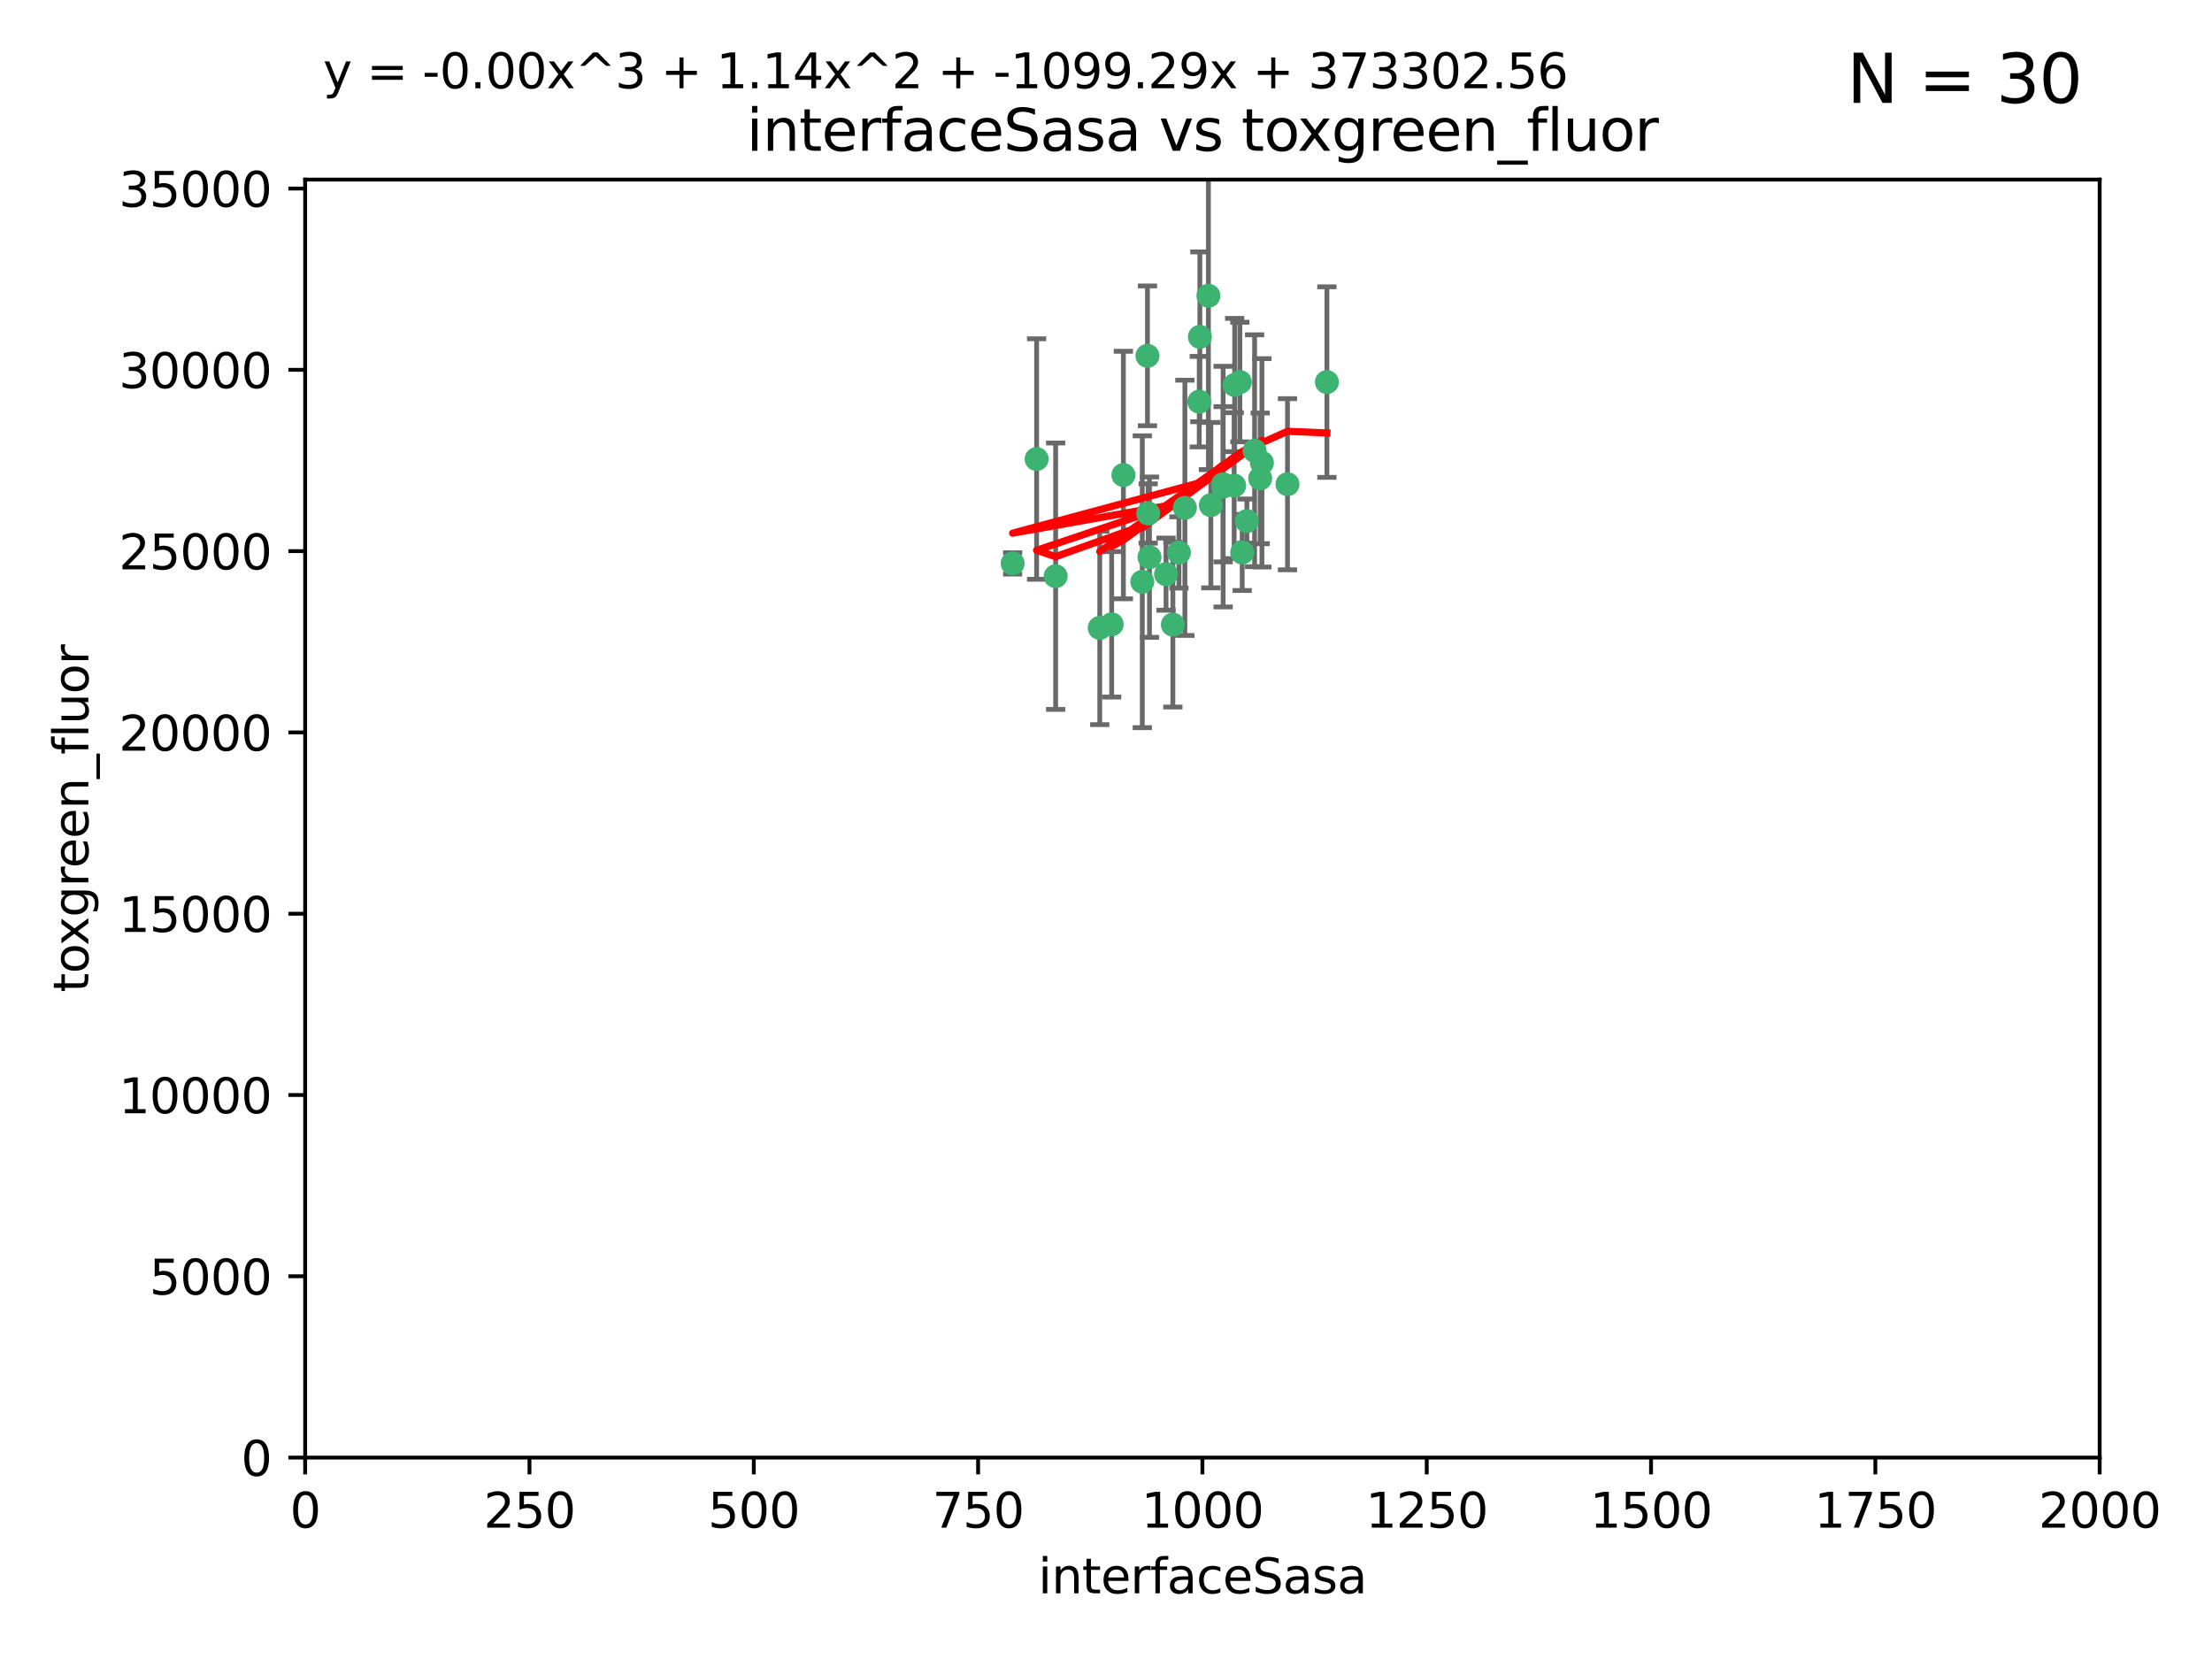 <?xml version="1.0" encoding="utf-8" standalone="no"?>
<!DOCTYPE svg PUBLIC "-//W3C//DTD SVG 1.1//EN"
  "http://www.w3.org/Graphics/SVG/1.1/DTD/svg11.dtd">
<svg xmlns:xlink="http://www.w3.org/1999/xlink" width="460.8pt" height="345.6pt" viewBox="0 0 460.8 345.6" xmlns="http://www.w3.org/2000/svg" version="1.1">
 <defs>
  <style type="text/css">*{stroke-linejoin: round; stroke-linecap: butt}</style>
 </defs>
 <g id="figure_1">
  <g id="patch_1">
   <path d="M 0 345.6 
L 460.8 345.6 
L 460.8 0 
L 0 0 
z
" style="fill: #ffffff"/>
  </g>
  <g id="axes_1">
   <g id="patch_2">
    <path d="M 63.571 303.64 
L 437.4 303.64 
L 437.4 37.411 
L 63.571 37.411 
z
" style="fill: #ffffff"/>
   </g>
   <g id="PathCollection_1">
    <defs>
     <path id="m2101a419ef" d="M 0 1.118 
C 0.297 1.118 0.581 1 0.791 0.791 
C 1 0.581 1.118 0.297 1.118 0 
C 1.118 -0.297 1 -0.581 0.791 -0.791 
C 0.581 -1 0.297 -1.118 0 -1.118 
C -0.297 -1.118 -0.581 -1 -0.791 -0.791 
C -1 -0.581 -1.118 -0.297 -1.118 0 
C -1.118 0.297 -1 0.581 -0.791 0.791 
C -0.581 1 -0.297 1.118 0 1.118 
z
" style="stroke: #3cb371"/>
    </defs>
    <g clip-path="url(#pa7abf2b985)">
     <use xlink:href="#m2101a419ef" x="276.416" y="79.593" style="fill: #3cb371; stroke: #3cb371"/>
     <use xlink:href="#m2101a419ef" x="268.209" y="100.872" style="fill: #3cb371; stroke: #3cb371"/>
     <use xlink:href="#m2101a419ef" x="258.772" y="115.09" style="fill: #3cb371; stroke: #3cb371"/>
     <use xlink:href="#m2101a419ef" x="257.201" y="80.209" style="fill: #3cb371; stroke: #3cb371"/>
     <use xlink:href="#m2101a419ef" x="245.594" y="115.091" style="fill: #3cb371; stroke: #3cb371"/>
     <use xlink:href="#m2101a419ef" x="249.824" y="83.673" style="fill: #3cb371; stroke: #3cb371"/>
     <use xlink:href="#m2101a419ef" x="254.794" y="100.88" style="fill: #3cb371; stroke: #3cb371"/>
     <use xlink:href="#m2101a419ef" x="254.801" y="101.372" style="fill: #3cb371; stroke: #3cb371"/>
     <use xlink:href="#m2101a419ef" x="239.456" y="116.067" style="fill: #3cb371; stroke: #3cb371"/>
     <use xlink:href="#m2101a419ef" x="239.037" y="74.129" style="fill: #3cb371; stroke: #3cb371"/>
     <use xlink:href="#m2101a419ef" x="257.101" y="101.166" style="fill: #3cb371; stroke: #3cb371"/>
     <use xlink:href="#m2101a419ef" x="237.962" y="121.191" style="fill: #3cb371; stroke: #3cb371"/>
     <use xlink:href="#m2101a419ef" x="262.521" y="99.654" style="fill: #3cb371; stroke: #3cb371"/>
     <use xlink:href="#m2101a419ef" x="251.732" y="61.614" style="fill: #3cb371; stroke: #3cb371"/>
     <use xlink:href="#m2101a419ef" x="246.833" y="105.788" style="fill: #3cb371; stroke: #3cb371"/>
     <use xlink:href="#m2101a419ef" x="262.882" y="96.415" style="fill: #3cb371; stroke: #3cb371"/>
     <use xlink:href="#m2101a419ef" x="242.904" y="119.604" style="fill: #3cb371; stroke: #3cb371"/>
     <use xlink:href="#m2101a419ef" x="249.953" y="70.169" style="fill: #3cb371; stroke: #3cb371"/>
     <use xlink:href="#m2101a419ef" x="210.949" y="117.366" style="fill: #3cb371; stroke: #3cb371"/>
     <use xlink:href="#m2101a419ef" x="244.329" y="130.114" style="fill: #3cb371; stroke: #3cb371"/>
     <use xlink:href="#m2101a419ef" x="215.944" y="95.624" style="fill: #3cb371; stroke: #3cb371"/>
     <use xlink:href="#m2101a419ef" x="219.91" y="120.034" style="fill: #3cb371; stroke: #3cb371"/>
     <use xlink:href="#m2101a419ef" x="239.19" y="106.972" style="fill: #3cb371; stroke: #3cb371"/>
     <use xlink:href="#m2101a419ef" x="258.289" y="79.585" style="fill: #3cb371; stroke: #3cb371"/>
     <use xlink:href="#m2101a419ef" x="261.357" y="93.895" style="fill: #3cb371; stroke: #3cb371"/>
     <use xlink:href="#m2101a419ef" x="234.024" y="98.96" style="fill: #3cb371; stroke: #3cb371"/>
     <use xlink:href="#m2101a419ef" x="231.581" y="130.059" style="fill: #3cb371; stroke: #3cb371"/>
     <use xlink:href="#m2101a419ef" x="259.751" y="108.552" style="fill: #3cb371; stroke: #3cb371"/>
     <use xlink:href="#m2101a419ef" x="229.099" y="130.801" style="fill: #3cb371; stroke: #3cb371"/>
     <use xlink:href="#m2101a419ef" x="252.241" y="105.234" style="fill: #3cb371; stroke: #3cb371"/>
    </g>
   </g>
   <g id="matplotlib.axis_1">
    <g id="xtick_1">
     <g id="line2d_1">
      <defs>
       <path id="m6f95b44d4e" d="M 0 0 
L 0 3.5 
" style="stroke: #000000; stroke-width: 0.8"/>
      </defs>
      <g>
       <use xlink:href="#m6f95b44d4e" x="63.571" y="303.64" style="stroke: #000000; stroke-width: 0.8"/>
      </g>
     </g>
     <g id="text_1">
      <!-- 0 -->
      <g transform="translate(60.39 318.238)scale(0.1 -0.1)">
       <defs>
        <path id="DejaVuSans-30" d="M 2034 4250 
Q 1547 4250 1301 3770 
Q 1056 3291 1056 2328 
Q 1056 1369 1301 889 
Q 1547 409 2034 409 
Q 2525 409 2770 889 
Q 3016 1369 3016 2328 
Q 3016 3291 2770 3770 
Q 2525 4250 2034 4250 
z
M 2034 4750 
Q 2819 4750 3233 4129 
Q 3647 3509 3647 2328 
Q 3647 1150 3233 529 
Q 2819 -91 2034 -91 
Q 1250 -91 836 529 
Q 422 1150 422 2328 
Q 422 3509 836 4129 
Q 1250 4750 2034 4750 
z
" transform="scale(0.016)"/>
       </defs>
       <use xlink:href="#DejaVuSans-30"/>
      </g>
     </g>
    </g>
    <g id="xtick_2">
     <g id="line2d_2">
      <g>
       <use xlink:href="#m6f95b44d4e" x="110.3" y="303.64" style="stroke: #000000; stroke-width: 0.8"/>
      </g>
     </g>
     <g id="text_2">
      <!-- 250 -->
      <g transform="translate(100.756 318.238)scale(0.1 -0.1)">
       <defs>
        <path id="DejaVuSans-32" d="M 1228 531 
L 3431 531 
L 3431 0 
L 469 0 
L 469 531 
Q 828 903 1448 1529 
Q 2069 2156 2228 2338 
Q 2531 2678 2651 2914 
Q 2772 3150 2772 3378 
Q 2772 3750 2511 3984 
Q 2250 4219 1831 4219 
Q 1534 4219 1204 4116 
Q 875 4013 500 3803 
L 500 4441 
Q 881 4594 1212 4672 
Q 1544 4750 1819 4750 
Q 2544 4750 2975 4387 
Q 3406 4025 3406 3419 
Q 3406 3131 3298 2873 
Q 3191 2616 2906 2266 
Q 2828 2175 2409 1742 
Q 1991 1309 1228 531 
z
" transform="scale(0.016)"/>
        <path id="DejaVuSans-35" d="M 691 4666 
L 3169 4666 
L 3169 4134 
L 1269 4134 
L 1269 2991 
Q 1406 3038 1543 3061 
Q 1681 3084 1819 3084 
Q 2600 3084 3056 2656 
Q 3513 2228 3513 1497 
Q 3513 744 3044 326 
Q 2575 -91 1722 -91 
Q 1428 -91 1123 -41 
Q 819 9 494 109 
L 494 744 
Q 775 591 1075 516 
Q 1375 441 1709 441 
Q 2250 441 2565 725 
Q 2881 1009 2881 1497 
Q 2881 1984 2565 2268 
Q 2250 2553 1709 2553 
Q 1456 2553 1204 2497 
Q 953 2441 691 2322 
L 691 4666 
z
" transform="scale(0.016)"/>
       </defs>
       <use xlink:href="#DejaVuSans-32"/>
       <use xlink:href="#DejaVuSans-35" x="63.623"/>
       <use xlink:href="#DejaVuSans-30" x="127.246"/>
      </g>
     </g>
    </g>
    <g id="xtick_3">
     <g id="line2d_3">
      <g>
       <use xlink:href="#m6f95b44d4e" x="157.028" y="303.64" style="stroke: #000000; stroke-width: 0.8"/>
      </g>
     </g>
     <g id="text_3">
      <!-- 500 -->
      <g transform="translate(147.485 318.238)scale(0.1 -0.1)">
       <use xlink:href="#DejaVuSans-35"/>
       <use xlink:href="#DejaVuSans-30" x="63.623"/>
       <use xlink:href="#DejaVuSans-30" x="127.246"/>
      </g>
     </g>
    </g>
    <g id="xtick_4">
     <g id="line2d_4">
      <g>
       <use xlink:href="#m6f95b44d4e" x="203.757" y="303.64" style="stroke: #000000; stroke-width: 0.8"/>
      </g>
     </g>
     <g id="text_4">
      <!-- 750 -->
      <g transform="translate(194.213 318.238)scale(0.1 -0.1)">
       <defs>
        <path id="DejaVuSans-37" d="M 525 4666 
L 3525 4666 
L 3525 4397 
L 1831 0 
L 1172 0 
L 2766 4134 
L 525 4134 
L 525 4666 
z
" transform="scale(0.016)"/>
       </defs>
       <use xlink:href="#DejaVuSans-37"/>
       <use xlink:href="#DejaVuSans-35" x="63.623"/>
       <use xlink:href="#DejaVuSans-30" x="127.246"/>
      </g>
     </g>
    </g>
    <g id="xtick_5">
     <g id="line2d_5">
      <g>
       <use xlink:href="#m6f95b44d4e" x="250.486" y="303.64" style="stroke: #000000; stroke-width: 0.8"/>
      </g>
     </g>
     <g id="text_5">
      <!-- 1000 -->
      <g transform="translate(237.761 318.238)scale(0.1 -0.1)">
       <defs>
        <path id="DejaVuSans-31" d="M 794 531 
L 1825 531 
L 1825 4091 
L 703 3866 
L 703 4441 
L 1819 4666 
L 2450 4666 
L 2450 531 
L 3481 531 
L 3481 0 
L 794 0 
L 794 531 
z
" transform="scale(0.016)"/>
       </defs>
       <use xlink:href="#DejaVuSans-31"/>
       <use xlink:href="#DejaVuSans-30" x="63.623"/>
       <use xlink:href="#DejaVuSans-30" x="127.246"/>
       <use xlink:href="#DejaVuSans-30" x="190.869"/>
      </g>
     </g>
    </g>
    <g id="xtick_6">
     <g id="line2d_6">
      <g>
       <use xlink:href="#m6f95b44d4e" x="297.214" y="303.64" style="stroke: #000000; stroke-width: 0.8"/>
      </g>
     </g>
     <g id="text_6">
      <!-- 1250 -->
      <g transform="translate(284.489 318.238)scale(0.1 -0.1)">
       <use xlink:href="#DejaVuSans-31"/>
       <use xlink:href="#DejaVuSans-32" x="63.623"/>
       <use xlink:href="#DejaVuSans-35" x="127.246"/>
       <use xlink:href="#DejaVuSans-30" x="190.869"/>
      </g>
     </g>
    </g>
    <g id="xtick_7">
     <g id="line2d_7">
      <g>
       <use xlink:href="#m6f95b44d4e" x="343.943" y="303.64" style="stroke: #000000; stroke-width: 0.8"/>
      </g>
     </g>
     <g id="text_7">
      <!-- 1500 -->
      <g transform="translate(331.218 318.238)scale(0.1 -0.1)">
       <use xlink:href="#DejaVuSans-31"/>
       <use xlink:href="#DejaVuSans-35" x="63.623"/>
       <use xlink:href="#DejaVuSans-30" x="127.246"/>
       <use xlink:href="#DejaVuSans-30" x="190.869"/>
      </g>
     </g>
    </g>
    <g id="xtick_8">
     <g id="line2d_8">
      <g>
       <use xlink:href="#m6f95b44d4e" x="390.671" y="303.64" style="stroke: #000000; stroke-width: 0.8"/>
      </g>
     </g>
     <g id="text_8">
      <!-- 1750 -->
      <g transform="translate(377.946 318.238)scale(0.1 -0.1)">
       <use xlink:href="#DejaVuSans-31"/>
       <use xlink:href="#DejaVuSans-37" x="63.623"/>
       <use xlink:href="#DejaVuSans-35" x="127.246"/>
       <use xlink:href="#DejaVuSans-30" x="190.869"/>
      </g>
     </g>
    </g>
    <g id="xtick_9">
     <g id="line2d_9">
      <g>
       <use xlink:href="#m6f95b44d4e" x="437.4" y="303.64" style="stroke: #000000; stroke-width: 0.8"/>
      </g>
     </g>
     <g id="text_9">
      <!-- 2000 -->
      <g transform="translate(424.675 318.238)scale(0.1 -0.1)">
       <use xlink:href="#DejaVuSans-32"/>
       <use xlink:href="#DejaVuSans-30" x="63.623"/>
       <use xlink:href="#DejaVuSans-30" x="127.246"/>
       <use xlink:href="#DejaVuSans-30" x="190.869"/>
      </g>
     </g>
    </g>
    <g id="text_10">
     <!-- interfaceSasa -->
     <g transform="translate(216.279 331.917)scale(0.1 -0.1)">
      <defs>
       <path id="DejaVuSans-69" d="M 603 3500 
L 1178 3500 
L 1178 0 
L 603 0 
L 603 3500 
z
M 603 4863 
L 1178 4863 
L 1178 4134 
L 603 4134 
L 603 4863 
z
" transform="scale(0.016)"/>
       <path id="DejaVuSans-6e" d="M 3513 2113 
L 3513 0 
L 2938 0 
L 2938 2094 
Q 2938 2591 2744 2837 
Q 2550 3084 2163 3084 
Q 1697 3084 1428 2787 
Q 1159 2491 1159 1978 
L 1159 0 
L 581 0 
L 581 3500 
L 1159 3500 
L 1159 2956 
Q 1366 3272 1645 3428 
Q 1925 3584 2291 3584 
Q 2894 3584 3203 3211 
Q 3513 2838 3513 2113 
z
" transform="scale(0.016)"/>
       <path id="DejaVuSans-74" d="M 1172 4494 
L 1172 3500 
L 2356 3500 
L 2356 3053 
L 1172 3053 
L 1172 1153 
Q 1172 725 1289 603 
Q 1406 481 1766 481 
L 2356 481 
L 2356 0 
L 1766 0 
Q 1100 0 847 248 
Q 594 497 594 1153 
L 594 3053 
L 172 3053 
L 172 3500 
L 594 3500 
L 594 4494 
L 1172 4494 
z
" transform="scale(0.016)"/>
       <path id="DejaVuSans-65" d="M 3597 1894 
L 3597 1613 
L 953 1613 
Q 991 1019 1311 708 
Q 1631 397 2203 397 
Q 2534 397 2845 478 
Q 3156 559 3463 722 
L 3463 178 
Q 3153 47 2828 -22 
Q 2503 -91 2169 -91 
Q 1331 -91 842 396 
Q 353 884 353 1716 
Q 353 2575 817 3079 
Q 1281 3584 2069 3584 
Q 2775 3584 3186 3129 
Q 3597 2675 3597 1894 
z
M 3022 2063 
Q 3016 2534 2758 2815 
Q 2500 3097 2075 3097 
Q 1594 3097 1305 2825 
Q 1016 2553 972 2059 
L 3022 2063 
z
" transform="scale(0.016)"/>
       <path id="DejaVuSans-72" d="M 2631 2963 
Q 2534 3019 2420 3045 
Q 2306 3072 2169 3072 
Q 1681 3072 1420 2755 
Q 1159 2438 1159 1844 
L 1159 0 
L 581 0 
L 581 3500 
L 1159 3500 
L 1159 2956 
Q 1341 3275 1631 3429 
Q 1922 3584 2338 3584 
Q 2397 3584 2469 3576 
Q 2541 3569 2628 3553 
L 2631 2963 
z
" transform="scale(0.016)"/>
       <path id="DejaVuSans-66" d="M 2375 4863 
L 2375 4384 
L 1825 4384 
Q 1516 4384 1395 4259 
Q 1275 4134 1275 3809 
L 1275 3500 
L 2222 3500 
L 2222 3053 
L 1275 3053 
L 1275 0 
L 697 0 
L 697 3053 
L 147 3053 
L 147 3500 
L 697 3500 
L 697 3744 
Q 697 4328 969 4595 
Q 1241 4863 1831 4863 
L 2375 4863 
z
" transform="scale(0.016)"/>
       <path id="DejaVuSans-61" d="M 2194 1759 
Q 1497 1759 1228 1600 
Q 959 1441 959 1056 
Q 959 750 1161 570 
Q 1363 391 1709 391 
Q 2188 391 2477 730 
Q 2766 1069 2766 1631 
L 2766 1759 
L 2194 1759 
z
M 3341 1997 
L 3341 0 
L 2766 0 
L 2766 531 
Q 2569 213 2275 61 
Q 1981 -91 1556 -91 
Q 1019 -91 701 211 
Q 384 513 384 1019 
Q 384 1609 779 1909 
Q 1175 2209 1959 2209 
L 2766 2209 
L 2766 2266 
Q 2766 2663 2505 2880 
Q 2244 3097 1772 3097 
Q 1472 3097 1187 3025 
Q 903 2953 641 2809 
L 641 3341 
Q 956 3463 1253 3523 
Q 1550 3584 1831 3584 
Q 2591 3584 2966 3190 
Q 3341 2797 3341 1997 
z
" transform="scale(0.016)"/>
       <path id="DejaVuSans-63" d="M 3122 3366 
L 3122 2828 
Q 2878 2963 2633 3030 
Q 2388 3097 2138 3097 
Q 1578 3097 1268 2742 
Q 959 2388 959 1747 
Q 959 1106 1268 751 
Q 1578 397 2138 397 
Q 2388 397 2633 464 
Q 2878 531 3122 666 
L 3122 134 
Q 2881 22 2623 -34 
Q 2366 -91 2075 -91 
Q 1284 -91 818 406 
Q 353 903 353 1747 
Q 353 2603 823 3093 
Q 1294 3584 2113 3584 
Q 2378 3584 2631 3529 
Q 2884 3475 3122 3366 
z
" transform="scale(0.016)"/>
       <path id="DejaVuSans-53" d="M 3425 4513 
L 3425 3897 
Q 3066 4069 2747 4153 
Q 2428 4238 2131 4238 
Q 1616 4238 1336 4038 
Q 1056 3838 1056 3469 
Q 1056 3159 1242 3001 
Q 1428 2844 1947 2747 
L 2328 2669 
Q 3034 2534 3370 2195 
Q 3706 1856 3706 1288 
Q 3706 609 3251 259 
Q 2797 -91 1919 -91 
Q 1588 -91 1214 -16 
Q 841 59 441 206 
L 441 856 
Q 825 641 1194 531 
Q 1563 422 1919 422 
Q 2459 422 2753 634 
Q 3047 847 3047 1241 
Q 3047 1584 2836 1778 
Q 2625 1972 2144 2069 
L 1759 2144 
Q 1053 2284 737 2584 
Q 422 2884 422 3419 
Q 422 4038 858 4394 
Q 1294 4750 2059 4750 
Q 2388 4750 2728 4690 
Q 3069 4631 3425 4513 
z
" transform="scale(0.016)"/>
       <path id="DejaVuSans-73" d="M 2834 3397 
L 2834 2853 
Q 2591 2978 2328 3040 
Q 2066 3103 1784 3103 
Q 1356 3103 1142 2972 
Q 928 2841 928 2578 
Q 928 2378 1081 2264 
Q 1234 2150 1697 2047 
L 1894 2003 
Q 2506 1872 2764 1633 
Q 3022 1394 3022 966 
Q 3022 478 2636 193 
Q 2250 -91 1575 -91 
Q 1294 -91 989 -36 
Q 684 19 347 128 
L 347 722 
Q 666 556 975 473 
Q 1284 391 1588 391 
Q 1994 391 2212 530 
Q 2431 669 2431 922 
Q 2431 1156 2273 1281 
Q 2116 1406 1581 1522 
L 1381 1569 
Q 847 1681 609 1914 
Q 372 2147 372 2553 
Q 372 3047 722 3315 
Q 1072 3584 1716 3584 
Q 2034 3584 2315 3537 
Q 2597 3491 2834 3397 
z
" transform="scale(0.016)"/>
      </defs>
      <use xlink:href="#DejaVuSans-69"/>
      <use xlink:href="#DejaVuSans-6e" x="27.783"/>
      <use xlink:href="#DejaVuSans-74" x="91.162"/>
      <use xlink:href="#DejaVuSans-65" x="130.371"/>
      <use xlink:href="#DejaVuSans-72" x="191.895"/>
      <use xlink:href="#DejaVuSans-66" x="233.008"/>
      <use xlink:href="#DejaVuSans-61" x="268.213"/>
      <use xlink:href="#DejaVuSans-63" x="329.492"/>
      <use xlink:href="#DejaVuSans-65" x="384.473"/>
      <use xlink:href="#DejaVuSans-53" x="445.996"/>
      <use xlink:href="#DejaVuSans-61" x="509.473"/>
      <use xlink:href="#DejaVuSans-73" x="570.752"/>
      <use xlink:href="#DejaVuSans-61" x="622.852"/>
     </g>
    </g>
   </g>
   <g id="matplotlib.axis_2">
    <g id="ytick_1">
     <g id="line2d_10">
      <defs>
       <path id="m0cf9b29067" d="M 0 0 
L -3.5 0 
" style="stroke: #000000; stroke-width: 0.8"/>
      </defs>
      <g>
       <use xlink:href="#m0cf9b29067" x="63.571" y="303.64" style="stroke: #000000; stroke-width: 0.8"/>
      </g>
     </g>
     <g id="text_11">
      <!-- 0 -->
      <g transform="translate(50.209 307.439)scale(0.1 -0.1)">
       <use xlink:href="#DejaVuSans-30"/>
      </g>
     </g>
    </g>
    <g id="ytick_2">
     <g id="line2d_11">
      <g>
       <use xlink:href="#m0cf9b29067" x="63.571" y="265.874" style="stroke: #000000; stroke-width: 0.8"/>
      </g>
     </g>
     <g id="text_12">
      <!-- 5000 -->
      <g transform="translate(31.121 269.673)scale(0.1 -0.1)">
       <use xlink:href="#DejaVuSans-35"/>
       <use xlink:href="#DejaVuSans-30" x="63.623"/>
       <use xlink:href="#DejaVuSans-30" x="127.246"/>
       <use xlink:href="#DejaVuSans-30" x="190.869"/>
      </g>
     </g>
    </g>
    <g id="ytick_3">
     <g id="line2d_12">
      <g>
       <use xlink:href="#m0cf9b29067" x="63.571" y="228.108" style="stroke: #000000; stroke-width: 0.8"/>
      </g>
     </g>
     <g id="text_13">
      <!-- 10000 -->
      <g transform="translate(24.759 231.907)scale(0.1 -0.1)">
       <use xlink:href="#DejaVuSans-31"/>
       <use xlink:href="#DejaVuSans-30" x="63.623"/>
       <use xlink:href="#DejaVuSans-30" x="127.246"/>
       <use xlink:href="#DejaVuSans-30" x="190.869"/>
       <use xlink:href="#DejaVuSans-30" x="254.492"/>
      </g>
     </g>
    </g>
    <g id="ytick_4">
     <g id="line2d_13">
      <g>
       <use xlink:href="#m0cf9b29067" x="63.571" y="190.342" style="stroke: #000000; stroke-width: 0.8"/>
      </g>
     </g>
     <g id="text_14">
      <!-- 15000 -->
      <g transform="translate(24.759 194.141)scale(0.1 -0.1)">
       <use xlink:href="#DejaVuSans-31"/>
       <use xlink:href="#DejaVuSans-35" x="63.623"/>
       <use xlink:href="#DejaVuSans-30" x="127.246"/>
       <use xlink:href="#DejaVuSans-30" x="190.869"/>
       <use xlink:href="#DejaVuSans-30" x="254.492"/>
      </g>
     </g>
    </g>
    <g id="ytick_5">
     <g id="line2d_14">
      <g>
       <use xlink:href="#m0cf9b29067" x="63.571" y="152.576" style="stroke: #000000; stroke-width: 0.8"/>
      </g>
     </g>
     <g id="text_15">
      <!-- 20000 -->
      <g transform="translate(24.759 156.375)scale(0.1 -0.1)">
       <use xlink:href="#DejaVuSans-32"/>
       <use xlink:href="#DejaVuSans-30" x="63.623"/>
       <use xlink:href="#DejaVuSans-30" x="127.246"/>
       <use xlink:href="#DejaVuSans-30" x="190.869"/>
       <use xlink:href="#DejaVuSans-30" x="254.492"/>
      </g>
     </g>
    </g>
    <g id="ytick_6">
     <g id="line2d_15">
      <g>
       <use xlink:href="#m0cf9b29067" x="63.571" y="114.81" style="stroke: #000000; stroke-width: 0.8"/>
      </g>
     </g>
     <g id="text_16">
      <!-- 25000 -->
      <g transform="translate(24.759 118.609)scale(0.1 -0.1)">
       <use xlink:href="#DejaVuSans-32"/>
       <use xlink:href="#DejaVuSans-35" x="63.623"/>
       <use xlink:href="#DejaVuSans-30" x="127.246"/>
       <use xlink:href="#DejaVuSans-30" x="190.869"/>
       <use xlink:href="#DejaVuSans-30" x="254.492"/>
      </g>
     </g>
    </g>
    <g id="ytick_7">
     <g id="line2d_16">
      <g>
       <use xlink:href="#m0cf9b29067" x="63.571" y="77.044" style="stroke: #000000; stroke-width: 0.8"/>
      </g>
     </g>
     <g id="text_17">
      <!-- 30000 -->
      <g transform="translate(24.759 80.844)scale(0.1 -0.1)">
       <defs>
        <path id="DejaVuSans-33" d="M 2597 2516 
Q 3050 2419 3304 2112 
Q 3559 1806 3559 1356 
Q 3559 666 3084 287 
Q 2609 -91 1734 -91 
Q 1441 -91 1130 -33 
Q 819 25 488 141 
L 488 750 
Q 750 597 1062 519 
Q 1375 441 1716 441 
Q 2309 441 2620 675 
Q 2931 909 2931 1356 
Q 2931 1769 2642 2001 
Q 2353 2234 1838 2234 
L 1294 2234 
L 1294 2753 
L 1863 2753 
Q 2328 2753 2575 2939 
Q 2822 3125 2822 3475 
Q 2822 3834 2567 4026 
Q 2313 4219 1838 4219 
Q 1578 4219 1281 4162 
Q 984 4106 628 3988 
L 628 4550 
Q 988 4650 1302 4700 
Q 1616 4750 1894 4750 
Q 2613 4750 3031 4423 
Q 3450 4097 3450 3541 
Q 3450 3153 3228 2886 
Q 3006 2619 2597 2516 
z
" transform="scale(0.016)"/>
       </defs>
       <use xlink:href="#DejaVuSans-33"/>
       <use xlink:href="#DejaVuSans-30" x="63.623"/>
       <use xlink:href="#DejaVuSans-30" x="127.246"/>
       <use xlink:href="#DejaVuSans-30" x="190.869"/>
       <use xlink:href="#DejaVuSans-30" x="254.492"/>
      </g>
     </g>
    </g>
    <g id="ytick_8">
     <g id="line2d_17">
      <g>
       <use xlink:href="#m0cf9b29067" x="63.571" y="39.278" style="stroke: #000000; stroke-width: 0.8"/>
      </g>
     </g>
     <g id="text_18">
      <!-- 35000 -->
      <g transform="translate(24.759 43.078)scale(0.1 -0.1)">
       <use xlink:href="#DejaVuSans-33"/>
       <use xlink:href="#DejaVuSans-35" x="63.623"/>
       <use xlink:href="#DejaVuSans-30" x="127.246"/>
       <use xlink:href="#DejaVuSans-30" x="190.869"/>
       <use xlink:href="#DejaVuSans-30" x="254.492"/>
      </g>
     </g>
    </g>
    <g id="text_19">
     <!-- toxgreen_fluor -->
     <g transform="translate(18.401 206.72)rotate(-90)scale(0.1 -0.1)">
      <defs>
       <path id="DejaVuSans-6f" d="M 1959 3097 
Q 1497 3097 1228 2736 
Q 959 2375 959 1747 
Q 959 1119 1226 758 
Q 1494 397 1959 397 
Q 2419 397 2687 759 
Q 2956 1122 2956 1747 
Q 2956 2369 2687 2733 
Q 2419 3097 1959 3097 
z
M 1959 3584 
Q 2709 3584 3137 3096 
Q 3566 2609 3566 1747 
Q 3566 888 3137 398 
Q 2709 -91 1959 -91 
Q 1206 -91 779 398 
Q 353 888 353 1747 
Q 353 2609 779 3096 
Q 1206 3584 1959 3584 
z
" transform="scale(0.016)"/>
       <path id="DejaVuSans-78" d="M 3513 3500 
L 2247 1797 
L 3578 0 
L 2900 0 
L 1881 1375 
L 863 0 
L 184 0 
L 1544 1831 
L 300 3500 
L 978 3500 
L 1906 2253 
L 2834 3500 
L 3513 3500 
z
" transform="scale(0.016)"/>
       <path id="DejaVuSans-67" d="M 2906 1791 
Q 2906 2416 2648 2759 
Q 2391 3103 1925 3103 
Q 1463 3103 1205 2759 
Q 947 2416 947 1791 
Q 947 1169 1205 825 
Q 1463 481 1925 481 
Q 2391 481 2648 825 
Q 2906 1169 2906 1791 
z
M 3481 434 
Q 3481 -459 3084 -895 
Q 2688 -1331 1869 -1331 
Q 1566 -1331 1297 -1286 
Q 1028 -1241 775 -1147 
L 775 -588 
Q 1028 -725 1275 -790 
Q 1522 -856 1778 -856 
Q 2344 -856 2625 -561 
Q 2906 -266 2906 331 
L 2906 616 
Q 2728 306 2450 153 
Q 2172 0 1784 0 
Q 1141 0 747 490 
Q 353 981 353 1791 
Q 353 2603 747 3093 
Q 1141 3584 1784 3584 
Q 2172 3584 2450 3431 
Q 2728 3278 2906 2969 
L 2906 3500 
L 3481 3500 
L 3481 434 
z
" transform="scale(0.016)"/>
       <path id="DejaVuSans-5f" d="M 3263 -1063 
L 3263 -1509 
L -63 -1509 
L -63 -1063 
L 3263 -1063 
z
" transform="scale(0.016)"/>
       <path id="DejaVuSans-6c" d="M 603 4863 
L 1178 4863 
L 1178 0 
L 603 0 
L 603 4863 
z
" transform="scale(0.016)"/>
       <path id="DejaVuSans-75" d="M 544 1381 
L 544 3500 
L 1119 3500 
L 1119 1403 
Q 1119 906 1312 657 
Q 1506 409 1894 409 
Q 2359 409 2629 706 
Q 2900 1003 2900 1516 
L 2900 3500 
L 3475 3500 
L 3475 0 
L 2900 0 
L 2900 538 
Q 2691 219 2414 64 
Q 2138 -91 1772 -91 
Q 1169 -91 856 284 
Q 544 659 544 1381 
z
M 1991 3584 
L 1991 3584 
z
" transform="scale(0.016)"/>
      </defs>
      <use xlink:href="#DejaVuSans-74"/>
      <use xlink:href="#DejaVuSans-6f" x="39.209"/>
      <use xlink:href="#DejaVuSans-78" x="97.266"/>
      <use xlink:href="#DejaVuSans-67" x="156.445"/>
      <use xlink:href="#DejaVuSans-72" x="219.922"/>
      <use xlink:href="#DejaVuSans-65" x="258.785"/>
      <use xlink:href="#DejaVuSans-65" x="320.309"/>
      <use xlink:href="#DejaVuSans-6e" x="381.832"/>
      <use xlink:href="#DejaVuSans-5f" x="445.211"/>
      <use xlink:href="#DejaVuSans-66" x="495.211"/>
      <use xlink:href="#DejaVuSans-6c" x="530.416"/>
      <use xlink:href="#DejaVuSans-75" x="558.199"/>
      <use xlink:href="#DejaVuSans-6f" x="621.578"/>
      <use xlink:href="#DejaVuSans-72" x="682.76"/>
     </g>
    </g>
   </g>
   <g id="LineCollection_1">
    <path d="M 276.416 99.437 
L 276.416 59.75 
" clip-path="url(#pa7abf2b985)" style="fill: none; stroke: #696969"/>
    <path d="M 268.209 118.692 
L 268.209 83.052 
" clip-path="url(#pa7abf2b985)" style="fill: none; stroke: #696969"/>
    <path d="M 258.772 123.008 
L 258.772 107.171 
" clip-path="url(#pa7abf2b985)" style="fill: none; stroke: #696969"/>
    <path d="M 257.201 94.094 
L 257.201 66.324 
" clip-path="url(#pa7abf2b985)" style="fill: none; stroke: #696969"/>
    <path d="M 245.594 122.516 
L 245.594 107.666 
" clip-path="url(#pa7abf2b985)" style="fill: none; stroke: #696969"/>
    <path d="M 249.824 93.1 
L 249.824 74.246 
" clip-path="url(#pa7abf2b985)" style="fill: none; stroke: #696969"/>
    <path d="M 254.794 117.048 
L 254.794 84.711 
" clip-path="url(#pa7abf2b985)" style="fill: none; stroke: #696969"/>
    <path d="M 254.801 126.436 
L 254.801 76.309 
" clip-path="url(#pa7abf2b985)" style="fill: none; stroke: #696969"/>
    <path d="M 239.456 132.771 
L 239.456 99.364 
" clip-path="url(#pa7abf2b985)" style="fill: none; stroke: #696969"/>
    <path d="M 239.037 88.692 
L 239.037 59.566 
" clip-path="url(#pa7abf2b985)" style="fill: none; stroke: #696969"/>
    <path d="M 257.101 116.358 
L 257.101 85.973 
" clip-path="url(#pa7abf2b985)" style="fill: none; stroke: #696969"/>
    <path d="M 237.962 151.584 
L 237.962 90.798 
" clip-path="url(#pa7abf2b985)" style="fill: none; stroke: #696969"/>
    <path d="M 262.521 113.257 
L 262.521 86.051 
" clip-path="url(#pa7abf2b985)" style="fill: none; stroke: #696969"/>
    <path d="M 251.732 97.825 
L 251.732 25.402 
" clip-path="url(#pa7abf2b985)" style="fill: none; stroke: #696969"/>
    <path d="M 246.833 132.373 
L 246.833 79.202 
" clip-path="url(#pa7abf2b985)" style="fill: none; stroke: #696969"/>
    <path d="M 262.882 118.115 
L 262.882 74.714 
" clip-path="url(#pa7abf2b985)" style="fill: none; stroke: #696969"/>
    <path d="M 242.904 127.118 
L 242.904 112.09 
" clip-path="url(#pa7abf2b985)" style="fill: none; stroke: #696969"/>
    <path d="M 249.953 87.855 
L 249.953 52.483 
" clip-path="url(#pa7abf2b985)" style="fill: none; stroke: #696969"/>
    <path d="M 210.949 119.591 
L 210.949 115.141 
" clip-path="url(#pa7abf2b985)" style="fill: none; stroke: #696969"/>
    <path d="M 244.329 147.286 
L 244.329 112.943 
" clip-path="url(#pa7abf2b985)" style="fill: none; stroke: #696969"/>
    <path d="M 215.944 120.671 
L 215.944 70.577 
" clip-path="url(#pa7abf2b985)" style="fill: none; stroke: #696969"/>
    <path d="M 219.91 147.781 
L 219.91 92.287 
" clip-path="url(#pa7abf2b985)" style="fill: none; stroke: #696969"/>
    <path d="M 239.19 113.147 
L 239.19 100.797 
" clip-path="url(#pa7abf2b985)" style="fill: none; stroke: #696969"/>
    <path d="M 258.289 92.04 
L 258.289 67.13 
" clip-path="url(#pa7abf2b985)" style="fill: none; stroke: #696969"/>
    <path d="M 261.357 118.044 
L 261.357 69.747 
" clip-path="url(#pa7abf2b985)" style="fill: none; stroke: #696969"/>
    <path d="M 234.024 124.744 
L 234.024 73.175 
" clip-path="url(#pa7abf2b985)" style="fill: none; stroke: #696969"/>
    <path d="M 231.581 145.209 
L 231.581 114.909 
" clip-path="url(#pa7abf2b985)" style="fill: none; stroke: #696969"/>
    <path d="M 259.751 113.148 
L 259.751 103.957 
" clip-path="url(#pa7abf2b985)" style="fill: none; stroke: #696969"/>
    <path d="M 229.099 150.951 
L 229.099 110.652 
" clip-path="url(#pa7abf2b985)" style="fill: none; stroke: #696969"/>
    <path d="M 252.241 122.461 
L 252.241 88.007 
" clip-path="url(#pa7abf2b985)" style="fill: none; stroke: #696969"/>
   </g>
   <g id="line2d_18">
    <defs>
     <path id="m3ab9acbbe4" d="M 2 0 
L -2 -0 
" style="stroke: #696969"/>
    </defs>
    <g clip-path="url(#pa7abf2b985)">
     <use xlink:href="#m3ab9acbbe4" x="276.416" y="99.437" style="fill: #696969; stroke: #696969"/>
     <use xlink:href="#m3ab9acbbe4" x="268.209" y="118.692" style="fill: #696969; stroke: #696969"/>
     <use xlink:href="#m3ab9acbbe4" x="258.772" y="123.008" style="fill: #696969; stroke: #696969"/>
     <use xlink:href="#m3ab9acbbe4" x="257.201" y="94.094" style="fill: #696969; stroke: #696969"/>
     <use xlink:href="#m3ab9acbbe4" x="245.594" y="122.516" style="fill: #696969; stroke: #696969"/>
     <use xlink:href="#m3ab9acbbe4" x="249.824" y="93.1" style="fill: #696969; stroke: #696969"/>
     <use xlink:href="#m3ab9acbbe4" x="254.794" y="117.048" style="fill: #696969; stroke: #696969"/>
     <use xlink:href="#m3ab9acbbe4" x="254.801" y="126.436" style="fill: #696969; stroke: #696969"/>
     <use xlink:href="#m3ab9acbbe4" x="239.456" y="132.771" style="fill: #696969; stroke: #696969"/>
     <use xlink:href="#m3ab9acbbe4" x="239.037" y="88.692" style="fill: #696969; stroke: #696969"/>
     <use xlink:href="#m3ab9acbbe4" x="257.101" y="116.358" style="fill: #696969; stroke: #696969"/>
     <use xlink:href="#m3ab9acbbe4" x="237.962" y="151.584" style="fill: #696969; stroke: #696969"/>
     <use xlink:href="#m3ab9acbbe4" x="262.521" y="113.257" style="fill: #696969; stroke: #696969"/>
     <use xlink:href="#m3ab9acbbe4" x="251.732" y="97.825" style="fill: #696969; stroke: #696969"/>
     <use xlink:href="#m3ab9acbbe4" x="246.833" y="132.373" style="fill: #696969; stroke: #696969"/>
     <use xlink:href="#m3ab9acbbe4" x="262.882" y="118.115" style="fill: #696969; stroke: #696969"/>
     <use xlink:href="#m3ab9acbbe4" x="242.904" y="127.118" style="fill: #696969; stroke: #696969"/>
     <use xlink:href="#m3ab9acbbe4" x="249.953" y="87.855" style="fill: #696969; stroke: #696969"/>
     <use xlink:href="#m3ab9acbbe4" x="210.949" y="119.591" style="fill: #696969; stroke: #696969"/>
     <use xlink:href="#m3ab9acbbe4" x="244.329" y="147.286" style="fill: #696969; stroke: #696969"/>
     <use xlink:href="#m3ab9acbbe4" x="215.944" y="120.671" style="fill: #696969; stroke: #696969"/>
     <use xlink:href="#m3ab9acbbe4" x="219.91" y="147.781" style="fill: #696969; stroke: #696969"/>
     <use xlink:href="#m3ab9acbbe4" x="239.19" y="113.147" style="fill: #696969; stroke: #696969"/>
     <use xlink:href="#m3ab9acbbe4" x="258.289" y="92.04" style="fill: #696969; stroke: #696969"/>
     <use xlink:href="#m3ab9acbbe4" x="261.357" y="118.044" style="fill: #696969; stroke: #696969"/>
     <use xlink:href="#m3ab9acbbe4" x="234.024" y="124.744" style="fill: #696969; stroke: #696969"/>
     <use xlink:href="#m3ab9acbbe4" x="231.581" y="145.209" style="fill: #696969; stroke: #696969"/>
     <use xlink:href="#m3ab9acbbe4" x="259.751" y="113.148" style="fill: #696969; stroke: #696969"/>
     <use xlink:href="#m3ab9acbbe4" x="229.099" y="150.951" style="fill: #696969; stroke: #696969"/>
     <use xlink:href="#m3ab9acbbe4" x="252.241" y="122.461" style="fill: #696969; stroke: #696969"/>
    </g>
   </g>
   <g id="line2d_19">
    <g clip-path="url(#pa7abf2b985)">
     <use xlink:href="#m3ab9acbbe4" x="276.416" y="59.75" style="fill: #696969; stroke: #696969"/>
     <use xlink:href="#m3ab9acbbe4" x="268.209" y="83.052" style="fill: #696969; stroke: #696969"/>
     <use xlink:href="#m3ab9acbbe4" x="258.772" y="107.171" style="fill: #696969; stroke: #696969"/>
     <use xlink:href="#m3ab9acbbe4" x="257.201" y="66.324" style="fill: #696969; stroke: #696969"/>
     <use xlink:href="#m3ab9acbbe4" x="245.594" y="107.666" style="fill: #696969; stroke: #696969"/>
     <use xlink:href="#m3ab9acbbe4" x="249.824" y="74.246" style="fill: #696969; stroke: #696969"/>
     <use xlink:href="#m3ab9acbbe4" x="254.794" y="84.711" style="fill: #696969; stroke: #696969"/>
     <use xlink:href="#m3ab9acbbe4" x="254.801" y="76.309" style="fill: #696969; stroke: #696969"/>
     <use xlink:href="#m3ab9acbbe4" x="239.456" y="99.364" style="fill: #696969; stroke: #696969"/>
     <use xlink:href="#m3ab9acbbe4" x="239.037" y="59.566" style="fill: #696969; stroke: #696969"/>
     <use xlink:href="#m3ab9acbbe4" x="257.101" y="85.973" style="fill: #696969; stroke: #696969"/>
     <use xlink:href="#m3ab9acbbe4" x="237.962" y="90.798" style="fill: #696969; stroke: #696969"/>
     <use xlink:href="#m3ab9acbbe4" x="262.521" y="86.051" style="fill: #696969; stroke: #696969"/>
     <use xlink:href="#m3ab9acbbe4" x="251.732" y="25.402" style="fill: #696969; stroke: #696969"/>
     <use xlink:href="#m3ab9acbbe4" x="246.833" y="79.202" style="fill: #696969; stroke: #696969"/>
     <use xlink:href="#m3ab9acbbe4" x="262.882" y="74.714" style="fill: #696969; stroke: #696969"/>
     <use xlink:href="#m3ab9acbbe4" x="242.904" y="112.09" style="fill: #696969; stroke: #696969"/>
     <use xlink:href="#m3ab9acbbe4" x="249.953" y="52.483" style="fill: #696969; stroke: #696969"/>
     <use xlink:href="#m3ab9acbbe4" x="210.949" y="115.141" style="fill: #696969; stroke: #696969"/>
     <use xlink:href="#m3ab9acbbe4" x="244.329" y="112.943" style="fill: #696969; stroke: #696969"/>
     <use xlink:href="#m3ab9acbbe4" x="215.944" y="70.577" style="fill: #696969; stroke: #696969"/>
     <use xlink:href="#m3ab9acbbe4" x="219.91" y="92.287" style="fill: #696969; stroke: #696969"/>
     <use xlink:href="#m3ab9acbbe4" x="239.19" y="100.797" style="fill: #696969; stroke: #696969"/>
     <use xlink:href="#m3ab9acbbe4" x="258.289" y="67.13" style="fill: #696969; stroke: #696969"/>
     <use xlink:href="#m3ab9acbbe4" x="261.357" y="69.747" style="fill: #696969; stroke: #696969"/>
     <use xlink:href="#m3ab9acbbe4" x="234.024" y="73.175" style="fill: #696969; stroke: #696969"/>
     <use xlink:href="#m3ab9acbbe4" x="231.581" y="114.909" style="fill: #696969; stroke: #696969"/>
     <use xlink:href="#m3ab9acbbe4" x="259.751" y="103.957" style="fill: #696969; stroke: #696969"/>
     <use xlink:href="#m3ab9acbbe4" x="229.099" y="110.652" style="fill: #696969; stroke: #696969"/>
     <use xlink:href="#m3ab9acbbe4" x="252.241" y="88.007" style="fill: #696969; stroke: #696969"/>
    </g>
   </g>
   <g id="line2d_20">
    <path d="M 276.416 90.196 
L 268.209 89.851 
L 258.772 94.066 
L 257.201 95.098 
L 245.594 104.097 
L 249.824 100.662 
L 254.794 96.805 
L 254.801 96.799 
L 239.456 108.894 
L 239.037 109.2 
L 257.101 95.167 
L 237.962 109.967 
L 262.521 91.933 
L 251.732 99.142 
L 246.833 103.09 
L 262.882 91.757 
L 242.904 106.255 
L 249.953 100.559 
L 210.949 111.074 
L 244.329 105.12 
L 215.944 114.639 
L 219.91 115.965 
L 239.19 109.088 
L 258.289 94.375 
L 261.357 92.54 
L 234.024 112.509 
L 231.581 113.821 
L 259.751 93.461 
L 229.099 114.898 
L 252.241 98.744 
" clip-path="url(#pa7abf2b985)" style="fill: none; stroke: #ff0000; stroke-width: 1.5; stroke-linecap: square"/>
   </g>
   <g id="line2d_21">
    <defs>
     <path id="m62b9754fba" d="M 0 2 
C 0.53 2 1.039 1.789 1.414 1.414 
C 1.789 1.039 2 0.53 2 0 
C 2 -0.53 1.789 -1.039 1.414 -1.414 
C 1.039 -1.789 0.53 -2 0 -2 
C -0.53 -2 -1.039 -1.789 -1.414 -1.414 
C -1.789 -1.039 -2 -0.53 -2 0 
C -2 0.53 -1.789 1.039 -1.414 1.414 
C -1.039 1.789 -0.53 2 0 2 
z
" style="stroke: #3cb371"/>
    </defs>
    <g clip-path="url(#pa7abf2b985)">
     <use xlink:href="#m62b9754fba" x="276.416" y="79.593" style="fill: #3cb371; stroke: #3cb371"/>
     <use xlink:href="#m62b9754fba" x="268.209" y="100.872" style="fill: #3cb371; stroke: #3cb371"/>
     <use xlink:href="#m62b9754fba" x="258.772" y="115.09" style="fill: #3cb371; stroke: #3cb371"/>
     <use xlink:href="#m62b9754fba" x="257.201" y="80.209" style="fill: #3cb371; stroke: #3cb371"/>
     <use xlink:href="#m62b9754fba" x="245.594" y="115.091" style="fill: #3cb371; stroke: #3cb371"/>
     <use xlink:href="#m62b9754fba" x="249.824" y="83.673" style="fill: #3cb371; stroke: #3cb371"/>
     <use xlink:href="#m62b9754fba" x="254.794" y="100.88" style="fill: #3cb371; stroke: #3cb371"/>
     <use xlink:href="#m62b9754fba" x="254.801" y="101.372" style="fill: #3cb371; stroke: #3cb371"/>
     <use xlink:href="#m62b9754fba" x="239.456" y="116.067" style="fill: #3cb371; stroke: #3cb371"/>
     <use xlink:href="#m62b9754fba" x="239.037" y="74.129" style="fill: #3cb371; stroke: #3cb371"/>
     <use xlink:href="#m62b9754fba" x="257.101" y="101.166" style="fill: #3cb371; stroke: #3cb371"/>
     <use xlink:href="#m62b9754fba" x="237.962" y="121.191" style="fill: #3cb371; stroke: #3cb371"/>
     <use xlink:href="#m62b9754fba" x="262.521" y="99.654" style="fill: #3cb371; stroke: #3cb371"/>
     <use xlink:href="#m62b9754fba" x="251.732" y="61.614" style="fill: #3cb371; stroke: #3cb371"/>
     <use xlink:href="#m62b9754fba" x="246.833" y="105.788" style="fill: #3cb371; stroke: #3cb371"/>
     <use xlink:href="#m62b9754fba" x="262.882" y="96.415" style="fill: #3cb371; stroke: #3cb371"/>
     <use xlink:href="#m62b9754fba" x="242.904" y="119.604" style="fill: #3cb371; stroke: #3cb371"/>
     <use xlink:href="#m62b9754fba" x="249.953" y="70.169" style="fill: #3cb371; stroke: #3cb371"/>
     <use xlink:href="#m62b9754fba" x="210.949" y="117.366" style="fill: #3cb371; stroke: #3cb371"/>
     <use xlink:href="#m62b9754fba" x="244.329" y="130.114" style="fill: #3cb371; stroke: #3cb371"/>
     <use xlink:href="#m62b9754fba" x="215.944" y="95.624" style="fill: #3cb371; stroke: #3cb371"/>
     <use xlink:href="#m62b9754fba" x="219.91" y="120.034" style="fill: #3cb371; stroke: #3cb371"/>
     <use xlink:href="#m62b9754fba" x="239.19" y="106.972" style="fill: #3cb371; stroke: #3cb371"/>
     <use xlink:href="#m62b9754fba" x="258.289" y="79.585" style="fill: #3cb371; stroke: #3cb371"/>
     <use xlink:href="#m62b9754fba" x="261.357" y="93.895" style="fill: #3cb371; stroke: #3cb371"/>
     <use xlink:href="#m62b9754fba" x="234.024" y="98.96" style="fill: #3cb371; stroke: #3cb371"/>
     <use xlink:href="#m62b9754fba" x="231.581" y="130.059" style="fill: #3cb371; stroke: #3cb371"/>
     <use xlink:href="#m62b9754fba" x="259.751" y="108.552" style="fill: #3cb371; stroke: #3cb371"/>
     <use xlink:href="#m62b9754fba" x="229.099" y="130.801" style="fill: #3cb371; stroke: #3cb371"/>
     <use xlink:href="#m62b9754fba" x="252.241" y="105.234" style="fill: #3cb371; stroke: #3cb371"/>
    </g>
   </g>
   <g id="patch_3">
    <path d="M 63.571 303.64 
L 63.571 37.411 
" style="fill: none; stroke: #000000; stroke-width: 0.8; stroke-linejoin: miter; stroke-linecap: square"/>
   </g>
   <g id="patch_4">
    <path d="M 437.4 303.64 
L 437.4 37.411 
" style="fill: none; stroke: #000000; stroke-width: 0.8; stroke-linejoin: miter; stroke-linecap: square"/>
   </g>
   <g id="patch_5">
    <path d="M 63.571 303.64 
L 437.4 303.64 
" style="fill: none; stroke: #000000; stroke-width: 0.8; stroke-linejoin: miter; stroke-linecap: square"/>
   </g>
   <g id="patch_6">
    <path d="M 63.571 37.411 
L 437.4 37.411 
" style="fill: none; stroke: #000000; stroke-width: 0.8; stroke-linejoin: miter; stroke-linecap: square"/>
   </g>
   <g id="text_20">
    <!-- N = 30 -->
    <g transform="translate(384.743 21.426)scale(0.14 -0.14)">
     <defs>
      <path id="DejaVuSans-4e" d="M 628 4666 
L 1478 4666 
L 3547 763 
L 3547 4666 
L 4159 4666 
L 4159 0 
L 3309 0 
L 1241 3903 
L 1241 0 
L 628 0 
L 628 4666 
z
" transform="scale(0.016)"/>
      <path id="DejaVuSans-20" transform="scale(0.016)"/>
      <path id="DejaVuSans-3d" d="M 678 2906 
L 4684 2906 
L 4684 2381 
L 678 2381 
L 678 2906 
z
M 678 1631 
L 4684 1631 
L 4684 1100 
L 678 1100 
L 678 1631 
z
" transform="scale(0.016)"/>
     </defs>
     <use xlink:href="#DejaVuSans-4e"/>
     <use xlink:href="#DejaVuSans-20" x="74.805"/>
     <use xlink:href="#DejaVuSans-3d" x="106.592"/>
     <use xlink:href="#DejaVuSans-20" x="190.381"/>
     <use xlink:href="#DejaVuSans-33" x="222.168"/>
     <use xlink:href="#DejaVuSans-30" x="285.791"/>
    </g>
   </g>
   <g id="text_21">
    <!-- y = -0.00x^3 + 1.14x^2 + -1099.29x + 373302.56 -->
    <g transform="translate(67.31 18.387)scale(0.1 -0.1)">
     <defs>
      <path id="DejaVuSans-79" d="M 2059 -325 
Q 1816 -950 1584 -1140 
Q 1353 -1331 966 -1331 
L 506 -1331 
L 506 -850 
L 844 -850 
Q 1081 -850 1212 -737 
Q 1344 -625 1503 -206 
L 1606 56 
L 191 3500 
L 800 3500 
L 1894 763 
L 2988 3500 
L 3597 3500 
L 2059 -325 
z
" transform="scale(0.016)"/>
      <path id="DejaVuSans-2d" d="M 313 2009 
L 1997 2009 
L 1997 1497 
L 313 1497 
L 313 2009 
z
" transform="scale(0.016)"/>
      <path id="DejaVuSans-2e" d="M 684 794 
L 1344 794 
L 1344 0 
L 684 0 
L 684 794 
z
" transform="scale(0.016)"/>
      <path id="DejaVuSans-5e" d="M 2988 4666 
L 4684 2925 
L 4056 2925 
L 2681 4159 
L 1306 2925 
L 678 2925 
L 2375 4666 
L 2988 4666 
z
" transform="scale(0.016)"/>
      <path id="DejaVuSans-2b" d="M 2944 4013 
L 2944 2272 
L 4684 2272 
L 4684 1741 
L 2944 1741 
L 2944 0 
L 2419 0 
L 2419 1741 
L 678 1741 
L 678 2272 
L 2419 2272 
L 2419 4013 
L 2944 4013 
z
" transform="scale(0.016)"/>
      <path id="DejaVuSans-34" d="M 2419 4116 
L 825 1625 
L 2419 1625 
L 2419 4116 
z
M 2253 4666 
L 3047 4666 
L 3047 1625 
L 3713 1625 
L 3713 1100 
L 3047 1100 
L 3047 0 
L 2419 0 
L 2419 1100 
L 313 1100 
L 313 1709 
L 2253 4666 
z
" transform="scale(0.016)"/>
      <path id="DejaVuSans-39" d="M 703 97 
L 703 672 
Q 941 559 1184 500 
Q 1428 441 1663 441 
Q 2288 441 2617 861 
Q 2947 1281 2994 2138 
Q 2813 1869 2534 1725 
Q 2256 1581 1919 1581 
Q 1219 1581 811 2004 
Q 403 2428 403 3163 
Q 403 3881 828 4315 
Q 1253 4750 1959 4750 
Q 2769 4750 3195 4129 
Q 3622 3509 3622 2328 
Q 3622 1225 3098 567 
Q 2575 -91 1691 -91 
Q 1453 -91 1209 -44 
Q 966 3 703 97 
z
M 1959 2075 
Q 2384 2075 2632 2365 
Q 2881 2656 2881 3163 
Q 2881 3666 2632 3958 
Q 2384 4250 1959 4250 
Q 1534 4250 1286 3958 
Q 1038 3666 1038 3163 
Q 1038 2656 1286 2365 
Q 1534 2075 1959 2075 
z
" transform="scale(0.016)"/>
      <path id="DejaVuSans-36" d="M 2113 2584 
Q 1688 2584 1439 2293 
Q 1191 2003 1191 1497 
Q 1191 994 1439 701 
Q 1688 409 2113 409 
Q 2538 409 2786 701 
Q 3034 994 3034 1497 
Q 3034 2003 2786 2293 
Q 2538 2584 2113 2584 
z
M 3366 4563 
L 3366 3988 
Q 3128 4100 2886 4159 
Q 2644 4219 2406 4219 
Q 1781 4219 1451 3797 
Q 1122 3375 1075 2522 
Q 1259 2794 1537 2939 
Q 1816 3084 2150 3084 
Q 2853 3084 3261 2657 
Q 3669 2231 3669 1497 
Q 3669 778 3244 343 
Q 2819 -91 2113 -91 
Q 1303 -91 875 529 
Q 447 1150 447 2328 
Q 447 3434 972 4092 
Q 1497 4750 2381 4750 
Q 2619 4750 2861 4703 
Q 3103 4656 3366 4563 
z
" transform="scale(0.016)"/>
     </defs>
     <use xlink:href="#DejaVuSans-79"/>
     <use xlink:href="#DejaVuSans-20" x="59.18"/>
     <use xlink:href="#DejaVuSans-3d" x="90.967"/>
     <use xlink:href="#DejaVuSans-20" x="174.756"/>
     <use xlink:href="#DejaVuSans-2d" x="206.543"/>
     <use xlink:href="#DejaVuSans-30" x="242.627"/>
     <use xlink:href="#DejaVuSans-2e" x="306.25"/>
     <use xlink:href="#DejaVuSans-30" x="338.037"/>
     <use xlink:href="#DejaVuSans-30" x="401.66"/>
     <use xlink:href="#DejaVuSans-78" x="465.283"/>
     <use xlink:href="#DejaVuSans-5e" x="524.463"/>
     <use xlink:href="#DejaVuSans-33" x="608.252"/>
     <use xlink:href="#DejaVuSans-20" x="671.875"/>
     <use xlink:href="#DejaVuSans-2b" x="703.662"/>
     <use xlink:href="#DejaVuSans-20" x="787.451"/>
     <use xlink:href="#DejaVuSans-31" x="819.238"/>
     <use xlink:href="#DejaVuSans-2e" x="882.861"/>
     <use xlink:href="#DejaVuSans-31" x="914.648"/>
     <use xlink:href="#DejaVuSans-34" x="978.271"/>
     <use xlink:href="#DejaVuSans-78" x="1041.895"/>
     <use xlink:href="#DejaVuSans-5e" x="1101.074"/>
     <use xlink:href="#DejaVuSans-32" x="1184.863"/>
     <use xlink:href="#DejaVuSans-20" x="1248.486"/>
     <use xlink:href="#DejaVuSans-2b" x="1280.273"/>
     <use xlink:href="#DejaVuSans-20" x="1364.062"/>
     <use xlink:href="#DejaVuSans-2d" x="1395.85"/>
     <use xlink:href="#DejaVuSans-31" x="1431.934"/>
     <use xlink:href="#DejaVuSans-30" x="1495.557"/>
     <use xlink:href="#DejaVuSans-39" x="1559.18"/>
     <use xlink:href="#DejaVuSans-39" x="1622.803"/>
     <use xlink:href="#DejaVuSans-2e" x="1686.426"/>
     <use xlink:href="#DejaVuSans-32" x="1718.213"/>
     <use xlink:href="#DejaVuSans-39" x="1781.836"/>
     <use xlink:href="#DejaVuSans-78" x="1845.459"/>
     <use xlink:href="#DejaVuSans-20" x="1904.639"/>
     <use xlink:href="#DejaVuSans-2b" x="1936.426"/>
     <use xlink:href="#DejaVuSans-20" x="2020.215"/>
     <use xlink:href="#DejaVuSans-33" x="2052.002"/>
     <use xlink:href="#DejaVuSans-37" x="2115.625"/>
     <use xlink:href="#DejaVuSans-33" x="2179.248"/>
     <use xlink:href="#DejaVuSans-33" x="2242.871"/>
     <use xlink:href="#DejaVuSans-30" x="2306.494"/>
     <use xlink:href="#DejaVuSans-32" x="2370.117"/>
     <use xlink:href="#DejaVuSans-2e" x="2433.74"/>
     <use xlink:href="#DejaVuSans-35" x="2465.527"/>
     <use xlink:href="#DejaVuSans-36" x="2529.15"/>
    </g>
   </g>
   <g id="text_22">
    <!-- interfaceSasa vs toxgreen_fluor -->
    <g transform="translate(155.513 31.411)scale(0.12 -0.12)">
     <defs>
      <path id="DejaVuSans-76" d="M 191 3500 
L 800 3500 
L 1894 563 
L 2988 3500 
L 3597 3500 
L 2284 0 
L 1503 0 
L 191 3500 
z
" transform="scale(0.016)"/>
     </defs>
     <use xlink:href="#DejaVuSans-69"/>
     <use xlink:href="#DejaVuSans-6e" x="27.783"/>
     <use xlink:href="#DejaVuSans-74" x="91.162"/>
     <use xlink:href="#DejaVuSans-65" x="130.371"/>
     <use xlink:href="#DejaVuSans-72" x="191.895"/>
     <use xlink:href="#DejaVuSans-66" x="233.008"/>
     <use xlink:href="#DejaVuSans-61" x="268.213"/>
     <use xlink:href="#DejaVuSans-63" x="329.492"/>
     <use xlink:href="#DejaVuSans-65" x="384.473"/>
     <use xlink:href="#DejaVuSans-53" x="445.996"/>
     <use xlink:href="#DejaVuSans-61" x="509.473"/>
     <use xlink:href="#DejaVuSans-73" x="570.752"/>
     <use xlink:href="#DejaVuSans-61" x="622.852"/>
     <use xlink:href="#DejaVuSans-20" x="684.131"/>
     <use xlink:href="#DejaVuSans-76" x="715.918"/>
     <use xlink:href="#DejaVuSans-73" x="775.098"/>
     <use xlink:href="#DejaVuSans-20" x="827.197"/>
     <use xlink:href="#DejaVuSans-74" x="858.984"/>
     <use xlink:href="#DejaVuSans-6f" x="898.193"/>
     <use xlink:href="#DejaVuSans-78" x="956.25"/>
     <use xlink:href="#DejaVuSans-67" x="1015.43"/>
     <use xlink:href="#DejaVuSans-72" x="1078.906"/>
     <use xlink:href="#DejaVuSans-65" x="1117.77"/>
     <use xlink:href="#DejaVuSans-65" x="1179.293"/>
     <use xlink:href="#DejaVuSans-6e" x="1240.816"/>
     <use xlink:href="#DejaVuSans-5f" x="1304.195"/>
     <use xlink:href="#DejaVuSans-66" x="1354.195"/>
     <use xlink:href="#DejaVuSans-6c" x="1389.4"/>
     <use xlink:href="#DejaVuSans-75" x="1417.184"/>
     <use xlink:href="#DejaVuSans-6f" x="1480.562"/>
     <use xlink:href="#DejaVuSans-72" x="1541.744"/>
    </g>
   </g>
  </g>
 </g>
 <defs>
  <clipPath id="pa7abf2b985">
   <rect x="63.571" y="37.411" width="373.829" height="266.229"/>
  </clipPath>
 </defs>
</svg>
